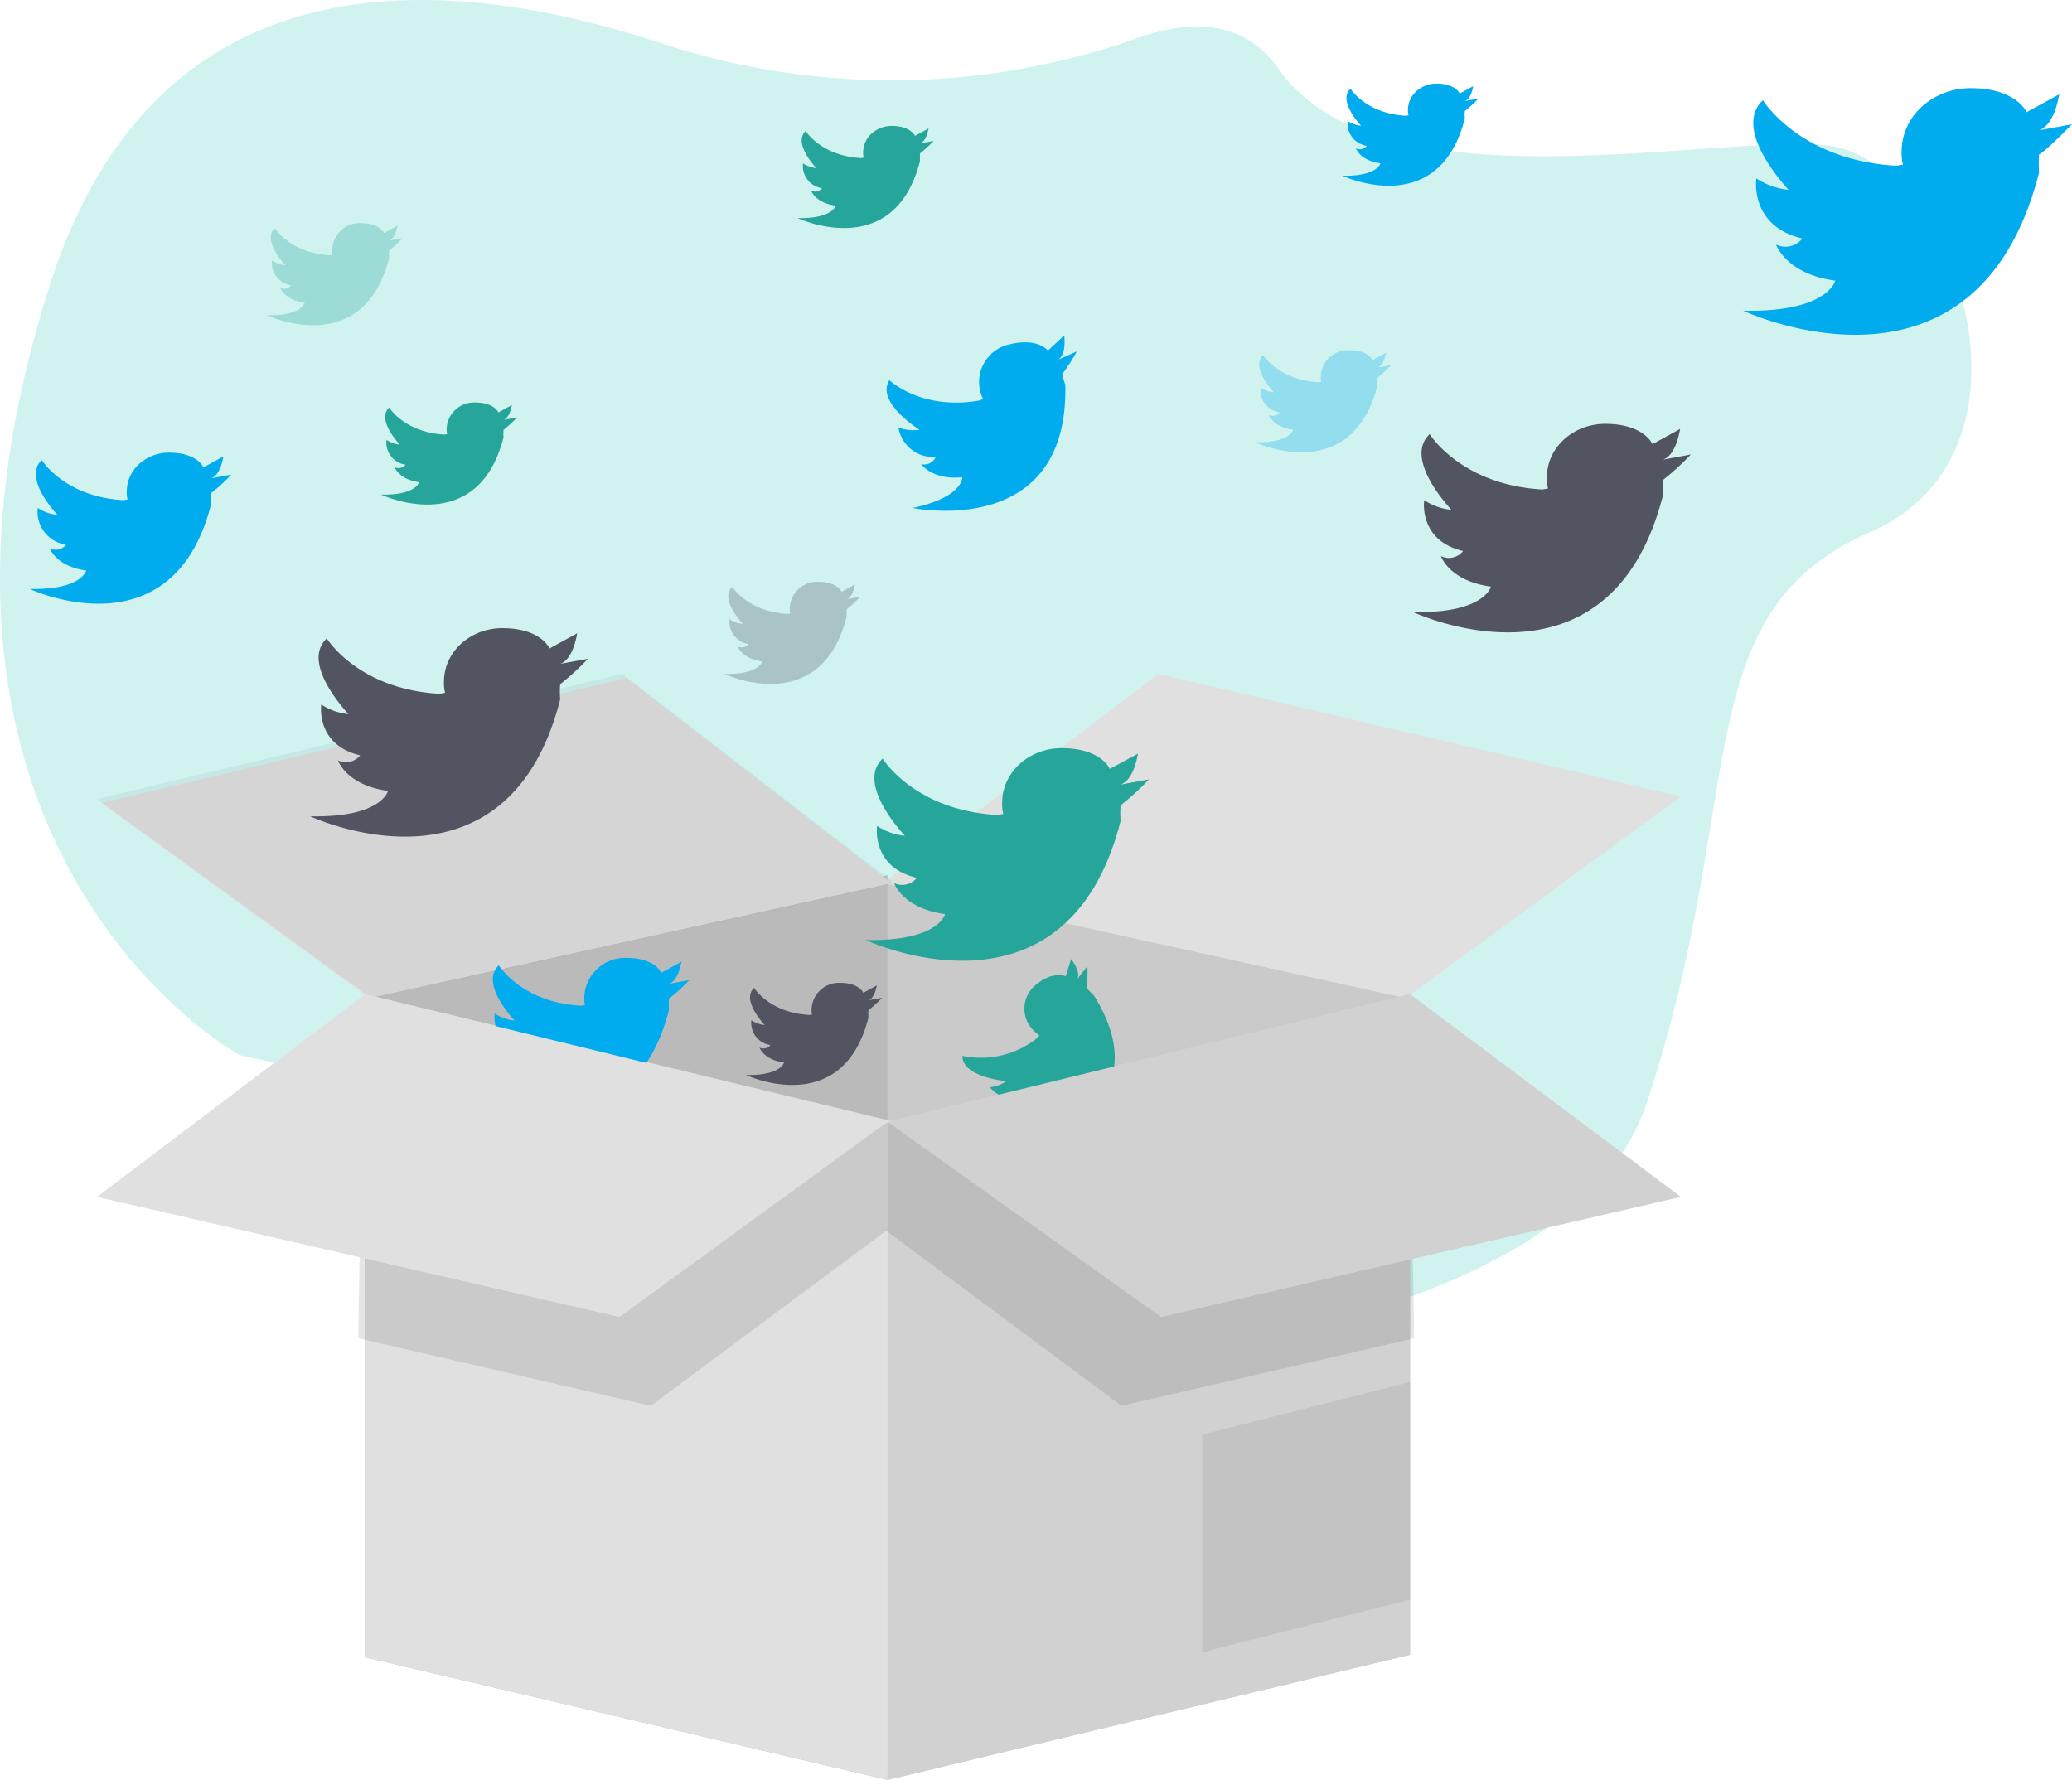 <svg xmlns="http://www.w3.org/2000/svg" viewBox="0 0 258.397 222"><defs><style>.a{fill:#63d7cb;}.a,.i,.j,.k{opacity:0.3;}.b{fill:#e0e0e0;}.c{opacity:0.1;}.d{opacity:0.17;}.e{opacity:0.05;}.f{opacity:0.07;}.g,.j{fill:#00aced;}.h,.k{fill:#26a69a;}.i,.l{fill:#535461;}</style></defs><path class="a" d="M316.415,126.154a91.551,91.551,0,0,1-59.307.713c-27.381-9.043-63.141-11.358-76.391,30.083-22.615,70.8,23.652,96.074,23.652,96.074s32.3,6.624,50.187,18.592c25.406,17,56.519,22.683,85.829,14.711,18.743-5.1,34.807-13.463,39.4-27.148,12.844-38.276,4.691-61.282,27.936-71.373s10.311-47.478-6.22-48.327-55.48,7.823-67.529-9.425C329.674,123.929,323.1,123.788,316.415,126.154Z" transform="translate(-174.49 -121.43)"/><g transform="translate(3.713 10.425)"><path class="b" d="M413.02,367.027,347.86,352.67V465.022l65.16-15.6Z" transform="translate(-240.886 -253.446)"/><path class="c" d="M413.02,367.027,347.86,352.67V465.022l65.16-15.6Z" transform="translate(-240.886 -253.446)"/><path class="b" d="M135.99,367.027l65.16-14.357V465.022L135.99,449.73Z" transform="translate(-94.176 -253.446)"/><path class="d" d="M135.99,365.264l65.16-14.354V463.757l-65.16-15.291Z" transform="translate(-94.176 -252.181)"/><path class="b" d="M346.09,287.8l34.319-26.09L445.566,277l-34.316,25.15Z" transform="translate(-239.66 -188.078)"/><path class="b" d="M29.05,279.084l33.434,24.342,65.157-14.354L94.552,263.48Z" transform="translate(-20.125 -189.35)"/><path class="e" d="M27.29,277.316l34.245,24.838L126.7,287.8,92.789,261.71Z" transform="translate(-18.906 -188.078)"/><path class="b" d="M135.99,403.7v82.7l65.16,15.291.88-82.078Z" transform="translate(-94.176 -290.119)"/><path class="b" d="M413.02,486.091l-65.16,15.6V419.616L413.02,403.7Z" transform="translate(-240.886 -290.119)"/><path class="f" d="M413.02,486.091l-65.16,15.6V419.616L413.02,403.7Z" transform="translate(-240.886 -290.119)"/><path class="f" d="M475.42,582.183v27.153l25.929-6.555V575.63Z" transform="translate(-329.215 -413.676)"/><path class="c" d="M133.22,449.4l36.5,8.426,29.34-21.847v-13.42L133.9,407.58Z" transform="translate(-92.258 -292.907)"/><path class="c" d="M413.15,449.4l-36.5,8.426L347.31,435.979v-13.42l65.157-14.979Z" transform="translate(-240.505 -292.907)"/><path class="g" d="M401.467,464.843l2.525-.461a22.792,22.792,0,0,1-2.525,2.31h0a8.509,8.509,0,0,0,0,1.387c-4.85,19.045-22.737,10.632-22.737,10.632,6.517.138,7.074-2.31,7.074-2.31-3.789-.509-4.549-2.774-4.549-2.774a1.652,1.652,0,0,0,2.021-.461,4.177,4.177,0,0,1-3.537-4.623,5.456,5.456,0,0,0,2.476.878c-.455-.509-4.306-4.715-1.971-6.887,0,0,2.829,4.623,10.257,5.039l.5-.093a3.328,3.328,0,0,1-.1-1.016,5.094,5.094,0,0,1,5.305-4.853c3.537,0,4.306,1.849,4.306,1.849l2.525-1.387C402.983,462.069,402.731,464.381,401.467,464.843Z" transform="translate(-321.751 -352.556)"/><path class="b" d="M60.72,403.7,27.29,428.979l65.157,14.979,33.434-24.342Z" transform="translate(-18.906 -290.119)"/><path class="h" d="M585.98,464.55l1.249-1.59a16.479,16.479,0,0,1-.1,2.715h0a8.061,8.061,0,0,0,.858.844c8.848,14.09-7.237,18.248-7.237,18.248,4.047-3.295,2.87-5.064,2.87-5.064-2.633,1.646-4.478.661-4.478.661a1.191,1.191,0,0,0,.941-1.328,4.017,4.017,0,0,1-5.013-.976,4.569,4.569,0,0,0,2.048-.748c-.591-.073-5.536-.639-5.465-3.165A11.251,11.251,0,0,0,581,471.9l.249-.318a3.217,3.217,0,0,1-.692-.563,3.8,3.8,0,0,1,.218-5.7c2.153-1.834,3.755-1.1,3.755-1.1l.677-2.152C585.183,462.08,586.46,463.613,585.98,464.55Z" transform="translate(-455.337 -352.879)"/><path class="b" d="M413.02,403.7l33.772,25.279-64.819,14.979L347.86,419.616Z" transform="translate(-240.886 -290.119)"/><path class="f" d="M413.02,403.7l33.772,25.279-64.819,14.979L347.86,419.616Z" transform="translate(-240.886 -290.119)"/><path class="g" d="M562.308,188.6l2.31-1.016a21.1,21.1,0,0,1-1.812,2.8h0a8.622,8.622,0,0,0,.375,1.336c.471,19.447-19.037,15.384-19.037,15.384,6.317-1.339,6.191-3.826,6.191-3.826-3.789.366-5.13-1.643-5.13-1.643a1.567,1.567,0,0,0,1.824-.9,4.374,4.374,0,0,1-4.656-3.658,5.609,5.609,0,0,0,2.623.281c-.575-.388-5.413-3.573-3.758-6.19,0,0,3.977,3.815,11.244,2.532l.461-.2a3.409,3.409,0,0,1-.372-.957,4.81,4.81,0,0,1,3.8-5.877c3.408-.8,4.638.81,4.638.81l2.061-1.908C563.018,185.58,563.4,187.864,562.308,188.6Z" transform="translate(-434.042 -154.173)"/><path class="g" d="M216.077,240.815l2.513-.459a22.573,22.573,0,0,1-2.513,2.3h0a8.463,8.463,0,0,0,0,1.379c-4.825,18.943-22.617,10.576-22.617,10.576,6.483.138,7.037-2.3,7.037-2.3-3.771-.506-4.524-2.76-4.524-2.76a1.625,1.625,0,0,0,2.011-.459,4.145,4.145,0,0,1-3.528-4.586,5.408,5.408,0,0,0,2.46.875c-.452-.506-4.272-4.69-1.959-6.851,0,0,2.814,4.6,10.2,5.011l.5-.093a3.311,3.311,0,0,1-.1-1.013,4.63,4.63,0,0,1,1.55-3.415,5.538,5.538,0,0,1,3.737-1.41c3.518,0,4.272,1.84,4.272,1.84l2.513-1.379C217.575,238.069,217.326,240.367,216.077,240.815Z" transform="translate(-193.46 -191.578)"/><path class="g" d="M910.146,90.286l4.1-.751s-3.445,3.525-4.1,3.75h0a13.8,13.8,0,0,0,0,2.251c-7.873,30.906-36.906,17.252-36.906,17.252,10.577.225,11.481-3.75,11.481-3.75-6.151-.824-7.381-4.5-7.381-4.5a2.679,2.679,0,0,0,3.278-.751c-6.643-1.576-5.739-7.5-5.739-7.5A9.038,9.038,0,0,0,878.9,97.71c-.738-.824-6.969-7.653-3.2-11.178,0,0,4.592,7.5,16.645,8.176l.821-.149A5.4,5.4,0,0,1,893,92.908c0-4.351,3.855-7.878,8.611-7.878,5.739,0,6.969,3,6.969,3l4.1-2.251C912.606,85.784,912.2,89.523,910.146,90.286Z" transform="translate(-659.562 -84.459)"/><path class="g" d="M740.972,76.175l1.7-.309a15.367,15.367,0,0,1-1.7,1.553h0a5.73,5.73,0,0,0,0,.931c-3.26,12.8-15.282,7.146-15.282,7.146,4.383.093,4.755-1.553,4.755-1.553-2.547-.34-3.057-1.865-3.057-1.865a1.109,1.109,0,0,0,1.359-.31,2.8,2.8,0,0,1-2.377-3.095,3.728,3.728,0,0,0,1.664.591c-.308-.34-2.888-3.168-1.326-4.628,0,0,1.9,3.095,6.9,3.376l.338-.062a2.236,2.236,0,0,1-.068-.684,3.126,3.126,0,0,1,1.043-2.31A3.74,3.74,0,0,1,737.441,74c2.377,0,2.888,1.244,2.888,1.244l1.7-.931C741.99,74.309,741.821,75.865,740.972,76.175Z" transform="translate(-562.004 -74)"/><path class="i" d="M490.3,297.039l1.7-.31a15.365,15.365,0,0,1-1.7,1.553h0a5.716,5.716,0,0,0,0,.931c-3.26,12.8-15.282,7.146-15.282,7.146,4.383.093,4.755-1.553,4.755-1.553-2.546-.34-3.057-1.865-3.057-1.865a1.109,1.109,0,0,0,1.359-.309,2.8,2.8,0,0,1-2.377-3.095,3.729,3.729,0,0,0,1.664.591c-.308-.34-2.888-3.168-1.326-4.628,0,0,1.9,3.095,6.9,3.376l.338-.062a2.235,2.235,0,0,1-.068-.684,3.423,3.423,0,0,1,3.564-3.261c2.377,0,2.888,1.244,2.888,1.244l1.7-.931C491.314,295.188,491.151,296.73,490.3,297.039Z" transform="translate(-388.427 -232.728)"/><path class="j" d="M705.592,194.342l1.7-.309a13.417,13.417,0,0,1-1.7,1.55h0a5.7,5.7,0,0,0,0,.931c-3.26,12.8-15.282,7.146-15.282,7.146,4.383.093,4.755-1.553,4.755-1.553-2.547-.34-3.057-1.865-3.057-1.865a1.109,1.109,0,0,0,1.359-.31,2.8,2.8,0,0,1-2.377-3.095,3.729,3.729,0,0,0,1.664.591c-.308-.34-2.888-3.168-1.325-4.628,0,0,1.9,3.095,6.9,3.376l.338-.062a2.24,2.24,0,0,1-.068-.684,3.423,3.423,0,0,1,3.565-3.261c2.377,0,2.888,1.244,2.888,1.244l1.7-.931C706.625,192.477,706.453,194.03,705.592,194.342Z" transform="translate(-537.505 -158.923)"/><path class="h" d="M564.228,373.154l3.531-.647a31.783,31.783,0,0,1-3.531,3.23h0a11.91,11.91,0,0,0,0,1.939c-6.781,26.624-31.788,14.864-31.788,14.864,9.113.194,9.891-3.23,9.891-3.23-5.3-.712-6.357-3.877-6.357-3.877a2.308,2.308,0,0,0,2.826-.647c-5.72-1.356-4.945-6.471-4.945-6.471a7.759,7.759,0,0,0,3.46,1.227c-.637-.712-6-6.592-2.768-9.628,0,0,3.955,6.471,14.341,7.034l.707-.129a4.646,4.646,0,0,1-.142-1.421c0-3.749,3.32-6.788,7.418-6.786,4.945,0,6,2.586,6,2.586l3.543-1.913C566.347,369.283,565.994,372.51,564.228,373.154Z" transform="translate(-428.187 -285.721)"/><path class="h" d="M520.084,94.945l1.685-.309a15.358,15.358,0,0,1-1.7,1.553h0a5.73,5.73,0,0,0,0,.931c-3.26,12.8-15.282,7.146-15.282,7.146,4.383.093,4.755-1.553,4.755-1.553-2.547-.34-3.057-1.865-3.057-1.865a1.109,1.109,0,0,0,1.359-.31,2.8,2.8,0,0,1-2.377-3.095,3.729,3.729,0,0,0,1.664.591c-.308-.34-2.888-3.168-1.326-4.628,0,0,1.9,3.095,6.9,3.376l.338-.062a2.232,2.232,0,0,1-.068-.684,3.125,3.125,0,0,1,1.043-2.31,3.74,3.74,0,0,1,2.525-.956c2.377,0,2.888,1.244,2.888,1.244l1.7-.931C521.105,93.082,520.936,94.635,520.084,94.945Z" transform="translate(-409.041 -87.489)"/><path class="h" d="M351.162,217.539l1.7-.309a15.366,15.366,0,0,1-1.7,1.553h0a5.719,5.719,0,0,0,0,.931c-3.26,12.8-15.282,7.146-15.282,7.146,4.383.093,4.755-1.553,4.755-1.553-2.547-.34-3.057-1.865-3.057-1.865a1.109,1.109,0,0,0,1.359-.309,2.8,2.8,0,0,1-2.377-3.095,3.728,3.728,0,0,0,1.664.591c-.308-.34-2.888-3.168-1.326-4.628,0,0,1.9,3.095,6.9,3.376l.338-.062a2.238,2.238,0,0,1-.068-.684,3.423,3.423,0,0,1,3.564-3.261c2.377,0,2.888,1.244,2.888,1.244l1.7-.931C352.18,215.674,352.011,217.235,351.162,217.539Z" transform="translate(-292.079 -175.595)"/><path class="k" d="M304.782,138.029l1.7-.309a15.366,15.366,0,0,1-1.7,1.553h0a5.716,5.716,0,0,0,0,.931c-3.26,12.8-15.282,7.146-15.282,7.146,4.383.093,4.755-1.553,4.755-1.553-2.547-.34-3.057-1.865-3.057-1.865a1.109,1.109,0,0,0,1.359-.309,2.8,2.8,0,0,1-2.377-3.095,3.729,3.729,0,0,0,1.664.591c-.308-.34-2.888-3.168-1.326-4.628,0,0,1.9,3.095,6.9,3.376l.338-.062a2.237,2.237,0,0,1-.068-.684,3.423,3.423,0,0,1,3.564-3.261c2.377,0,2.888,1.244,2.888,1.244l1.7-.931C305.8,136.164,305.646,137.72,304.782,138.029Z" transform="translate(-259.963 -118.456)"/><path class="l" d="M499.132,474.829l1.7-.31a15.363,15.363,0,0,1-1.7,1.553h0a5.723,5.723,0,0,0,0,.931c-3.26,12.8-15.282,7.146-15.282,7.146,4.383.093,4.755-1.553,4.755-1.553-2.546-.34-3.057-1.865-3.057-1.865a1.109,1.109,0,0,0,1.359-.31,2.8,2.8,0,0,1-2.377-3.095,3.728,3.728,0,0,0,1.664.591c-.307-.34-2.888-3.168-1.326-4.628,0,0,1.9,3.095,6.9,3.376l.338-.062a2.237,2.237,0,0,1-.068-.684,3.423,3.423,0,0,1,3.564-3.261c2.377,0,2.888,1.244,2.888,1.244l1.7-.931C500.153,472.967,499.981,474.52,499.132,474.829Z" transform="translate(-394.541 -360.497)"/><path class="l" d="M785.555,229.317l3.454-.633a31.118,31.118,0,0,1-3.463,3.168h0a11.668,11.668,0,0,0,0,1.9c-6.652,26.112-31.176,14.577-31.176,14.577,8.947.2,9.709-3.174,9.709-3.174-5.2-.7-6.234-3.8-6.234-3.8a2.276,2.276,0,0,0,2.768-.633c-5.613-1.331-4.85-6.339-4.85-6.339a7.627,7.627,0,0,0,3.383,1.2c-.615-.7-5.89-6.471-2.7-9.445,0,0,3.881,6.339,14.064,6.907l.692-.127a4.562,4.562,0,0,1-.138-1.407c0-3.675,3.256-6.654,7.273-6.654,4.85,0,5.89,2.532,5.89,2.532l3.463-1.9C787.634,225.513,787.287,228.684,785.555,229.317Z" transform="translate(-581.863 -182.416)"/><path class="l" d="M338.346,319.881l3.463-.633a31.118,31.118,0,0,1-3.463,3.168h0a11.661,11.661,0,0,0,0,1.9c-6.652,26.112-31.176,14.577-31.176,14.577,8.937.191,9.7-3.168,9.7-3.168-5.2-.7-6.234-3.8-6.234-3.8a2.277,2.277,0,0,0,2.768-.633c-5.613-1.331-4.85-6.339-4.85-6.339a7.626,7.626,0,0,0,3.383,1.2c-.615-.7-5.89-6.471-2.7-9.445,0,0,3.881,6.339,14.064,6.907l.692-.127a4.563,4.563,0,0,1-.138-1.407c0-3.675,3.256-6.654,7.273-6.654,4.85,0,5.89,2.532,5.89,2.532l3.463-1.9C340.425,316.077,340.078,319.248,338.346,319.881Z" transform="translate(-272.199 -247.504)"/></g></svg>